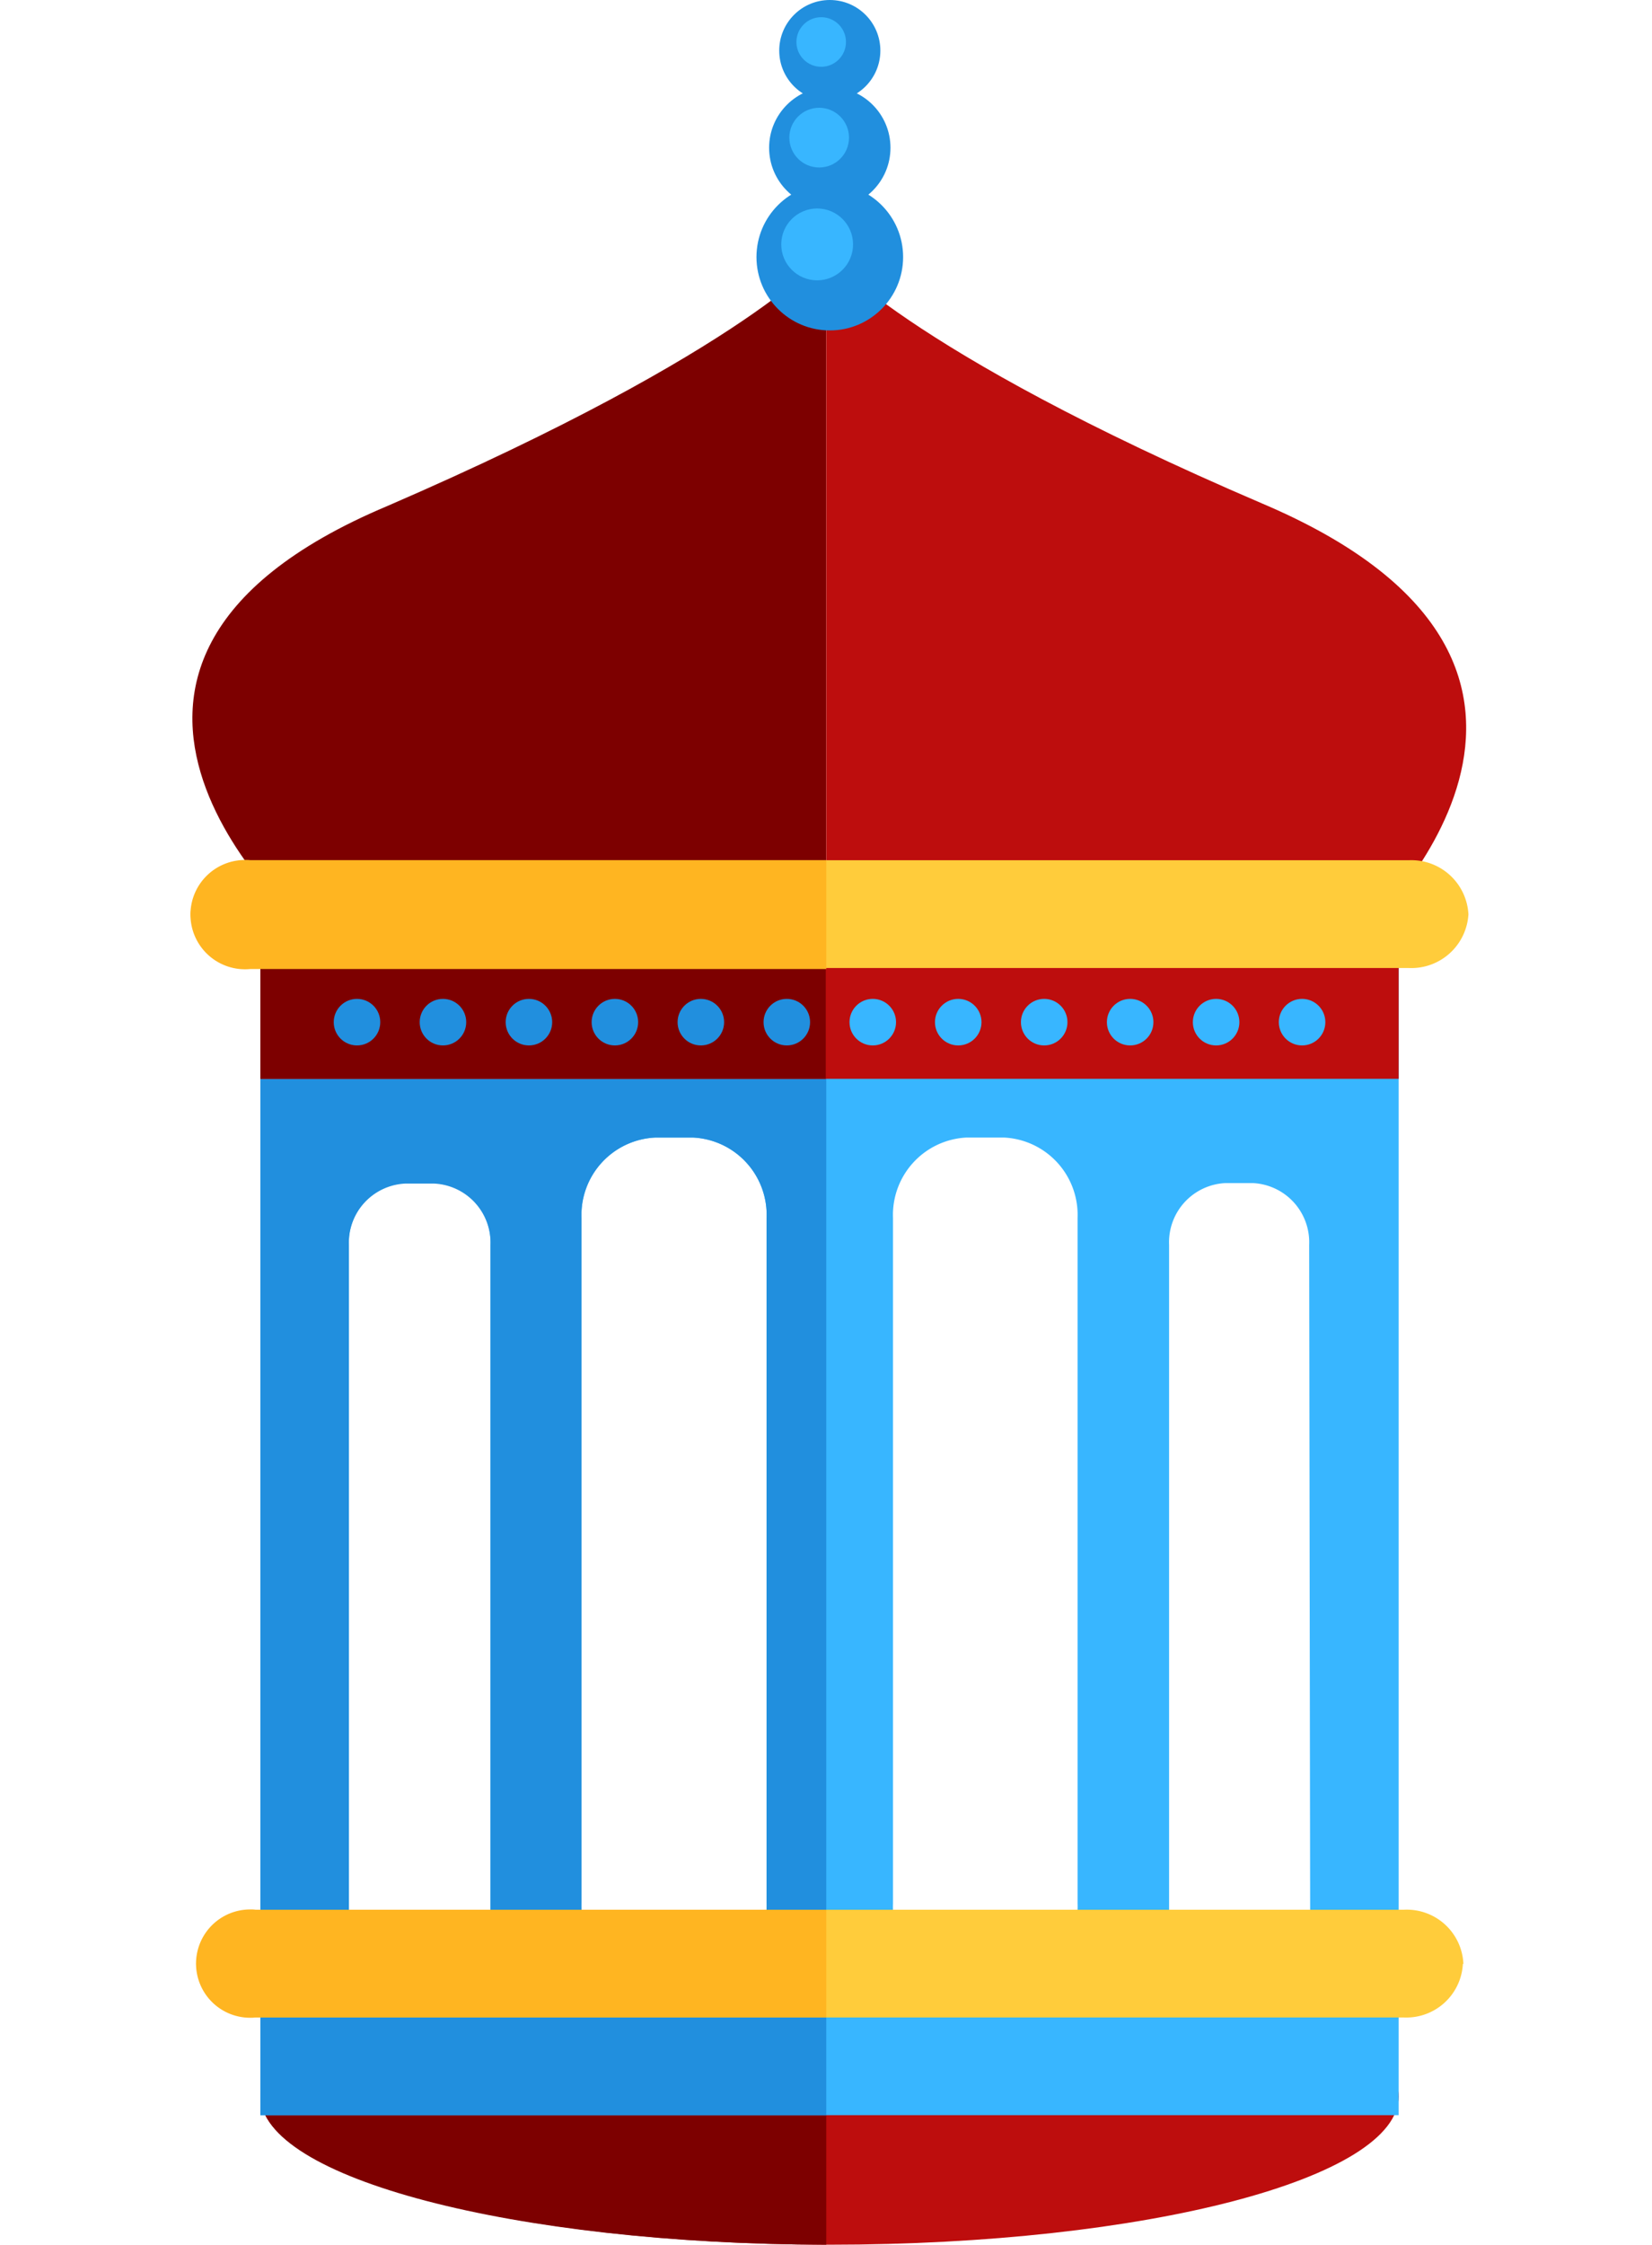 <svg xmlns="http://www.w3.org/2000/svg" viewBox="-3.77 0 32.67 44.36"><title>Depositphotos_69392355_09</title><g data-name="Layer 2"><g data-name="Layer 1"><path d="M23.89 41.43c0 1.62-5 2.93-11.25 2.93S1.38 43 1.38 41.43s5-1.28 11.25-1.28 11.26-.34 11.26 1.28z" fill="#bd0d0d"/><path d="M12.57 40.15c-6.18 0-11.18-.33-11.18 1.28s5 2.92 11.18 2.93z" fill="#7d0000"/><path d="M1.38 18.38V41.8h22.51V18.38zM5.93 38a1.17 1.17 0 0 1-1.12 1.22h-.56A1.17 1.17 0 0 1 3.13 38V24.6a1.17 1.17 0 0 1 1.12-1.22h.56a1.17 1.17 0 0 1 1.12 1.22zm5.46-.38a1.53 1.53 0 0 1-1.46 1.59H9.2a1.53 1.53 0 0 1-1.47-1.59V24.07a1.53 1.53 0 0 1 1.47-1.59h.73a1.53 1.53 0 0 1 1.46 1.59zm6.15 0a1.53 1.53 0 0 1-1.46 1.59h-.73a1.53 1.53 0 0 1-1.46-1.59V24.07a1.53 1.53 0 0 1 1.46-1.59h.73a1.53 1.53 0 0 1 1.46 1.59zm4.6.38A1.17 1.17 0 0 1 21 39.18h-.56A1.17 1.17 0 0 1 19.35 38V24.6a1.17 1.17 0 0 1 1.12-1.22H21a1.17 1.17 0 0 1 1.12 1.22z" fill="#38b6ff"/><path d="M1.38 41.8h11.19V18.38H1.38zm6.35-17.73a1.53 1.53 0 0 1 1.47-1.59h.73a1.53 1.53 0 0 1 1.46 1.59v13.52a1.53 1.53 0 0 1-1.46 1.59H9.2a1.53 1.53 0 0 1-1.47-1.59zm-4.6.54a1.17 1.17 0 0 1 1.12-1.22h.56a1.17 1.17 0 0 1 1.12 1.21V38a1.17 1.17 0 0 1-1.12 1.22h-.56A1.17 1.17 0 0 1 3.13 38z" fill="#218fde"/><path d="M2.35 18.44S-3.77 13.22 3.89 10c7.17-3.1 8.68-5 8.68-5v13.44z" fill="#7d0000"/><path d="M23.19 18.44s5.71-5.22-2-8.49C14.07 6.9 12.57 5 12.57 5v13.44z" fill="#bd0d0d"/><path fill="#bd0d0d" d="M1.38 19.09h22.51v2.23H1.38z"/><path fill="#7d0000" d="M1.38 19.09h11.18v2.23H1.38z"/><path d="M25.27 18.06a1.13 1.13 0 0 1-1.18 1.07H1.18A1.13 1.13 0 0 1 0 18.06 1.13 1.13 0 0 1 1.18 17h22.91a1.13 1.13 0 0 1 1.18 1.08z" fill="#ffcc3b"/><path d="M12.57 17H1.18a1.08 1.08 0 1 0 0 2.15h11.39z" fill="#ffb521"/><path d="M25.16 38.81A1.12 1.12 0 0 1 24 39.87H1.28a1.12 1.12 0 0 1-1.17-1.06 1.12 1.12 0 0 1 1.17-1.07H24a1.12 1.12 0 0 1 1.17 1.07z" fill="#ffcc3b"/><path d="M12.57 37.74H1.28a1.07 1.07 0 1 0 0 2.13h11.29z" fill="#ffb521"/><circle cx="12.64" cy="2.92" r="1.2" fill="#218fde"/><circle cx="12.43" cy="2.72" r=".59" fill="#38b6ff"/><circle cx="12.64" cy="1" r="1" fill="#218fde"/><circle cx="12.47" cy=".83" r=".49" fill="#38b6ff"/><circle cx="12.64" cy="5.08" r="1.45" fill="#218fde"/><circle cx="12.39" cy="4.83" r=".71" fill="#38b6ff"/><circle cx="12.64" cy="5.08" r=".02" fill="#38b6ff"/><circle cx="3.29" cy="20.2" r=".46" fill="#218fde"/><circle cx="4.99" cy="20.2" r=".46" fill="#218fde"/><circle cx="6.69" cy="20.2" r=".46" fill="#218fde"/><circle cx="8.39" cy="20.2" r=".46" fill="#218fde"/><circle cx="10.09" cy="20.2" r=".46" fill="#218fde"/><circle cx="11.79" cy="20.2" r=".46" fill="#218fde"/><circle cx="13.49" cy="20.2" r=".46" fill="#38b6ff"/><circle cx="15.18" cy="20.2" r=".46" fill="#38b6ff"/><circle cx="16.88" cy="20.2" r=".46" fill="#38b6ff"/><circle cx="18.58" cy="20.2" r=".46" fill="#38b6ff"/><circle cx="20.28" cy="20.2" r=".46" fill="#38b6ff"/><circle cx="21.98" cy="20.2" r=".46" fill="#38b6ff"/></g></g></svg>